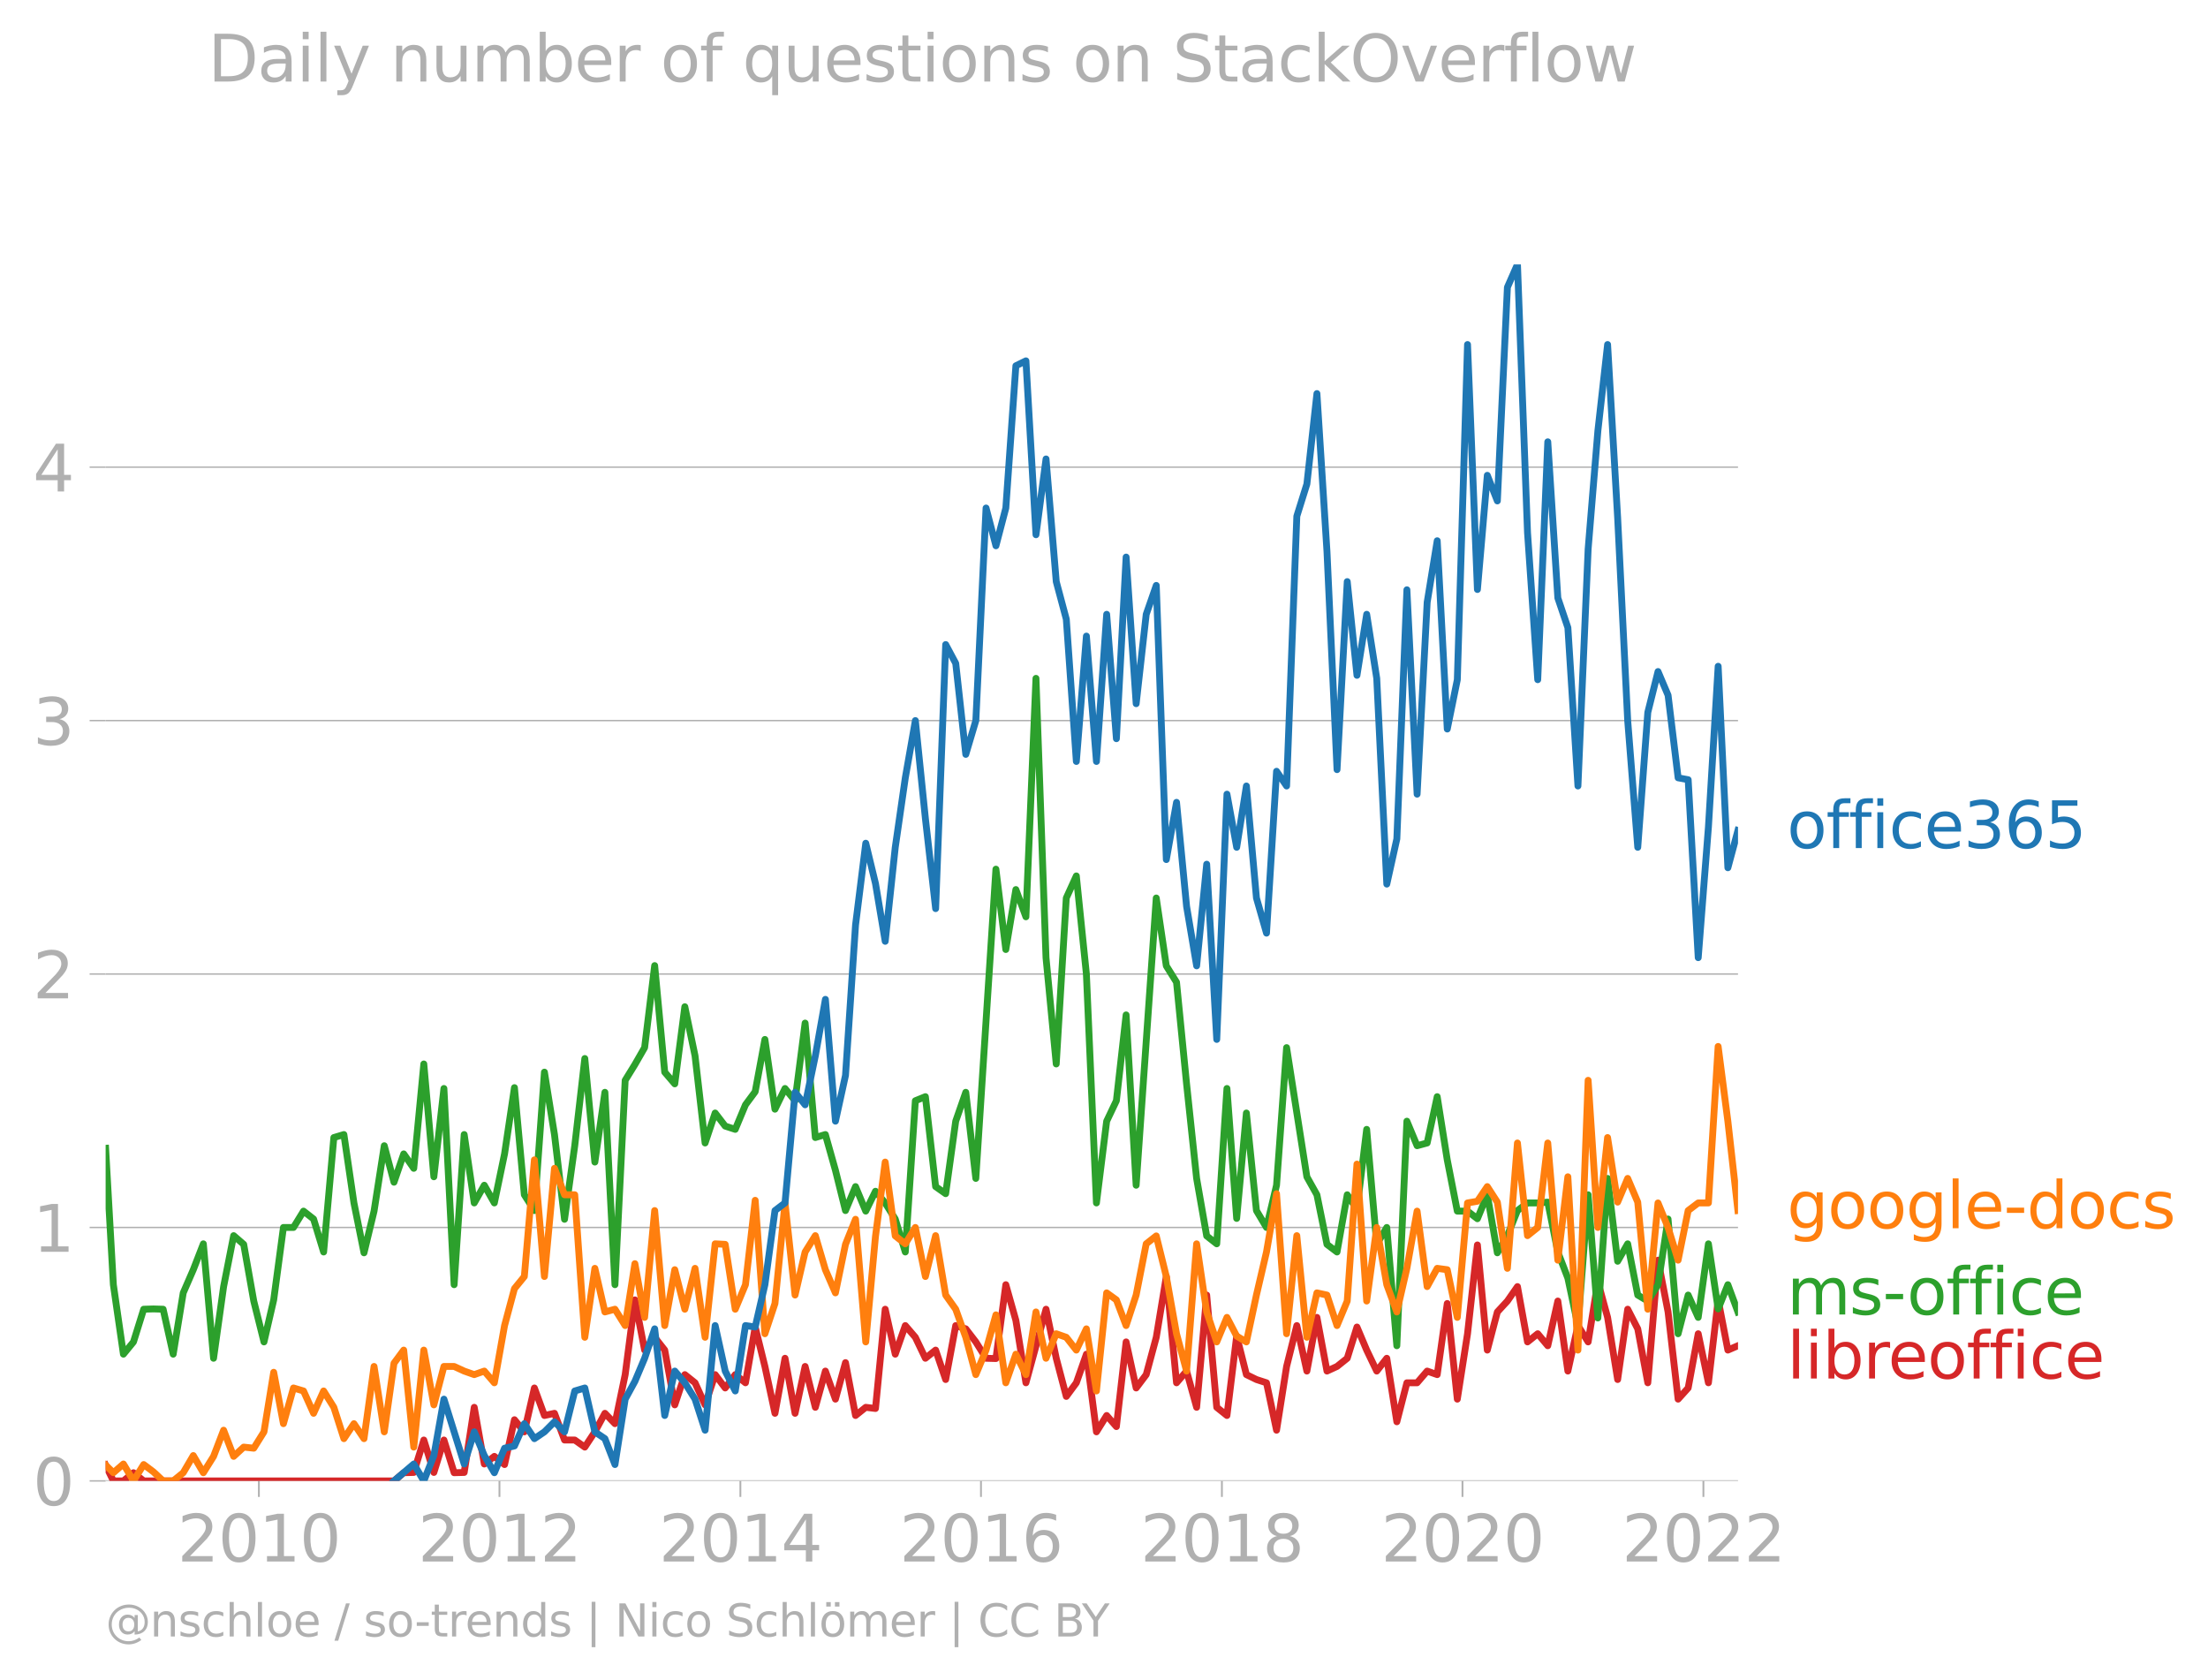 <svg xmlns:xlink="http://www.w3.org/1999/xlink" width="644.065" height="489.969" viewBox="0 0 483.049 367.477" xmlns="http://www.w3.org/2000/svg"><defs><style>*{stroke-linejoin:round;stroke-linecap:butt}</style></defs><g id="figure_1"><path d="M0 367.477h483.049V0H0v367.477z" style="fill:none" id="patch_1"/><g id="axes_1"><path d="M23.108 323.95h357.12V57.838H23.108V323.95z" style="fill:none" id="patch_2"/><g id="matplotlib.axis_1"><g id="xtick_1"><g id="line2d_1"><defs><path id="m2713bdd86a" d="M0 0v3.5" style="stroke:#b0b0b0;stroke-width:.4"/></defs><use xlink:href="#m2713bdd86a" x="56.635" y="323.95" style="fill:#b0b0b0;stroke:#b0b0b0;stroke-width:.4"/></g><g style="fill:#b0b0b0" transform="matrix(.14 0 0 -.14 38.82 341.588)" id="text_1"><defs><path id="DejaVuSans-32" d="M1228 531h2203V0H469v531q359 372 979 998 621 627 780 809 303 340 423 576 121 236 121 464 0 372-261 606-261 235-680 235-297 0-627-103-329-103-704-313v638q381 153 712 231 332 78 607 78 725 0 1156-363 431-362 431-968 0-288-108-546-107-257-392-607-78-91-497-524-418-433-1181-1211z" transform="scale(.016)"/><path id="DejaVuSans-30" d="M2034 4250q-487 0-733-480-245-479-245-1442 0-959 245-1439 246-480 733-480 491 0 736 480 246 480 246 1439 0 963-246 1442-245 480-736 480zm0 500q785 0 1199-621 414-620 414-1801 0-1178-414-1799Q2819-91 2034-91q-784 0-1198 620-414 621-414 1799 0 1181 414 1801 414 621 1198 621z" transform="scale(.016)"/><path id="DejaVuSans-31" d="M794 531h1031v3560L703 3866v575l1116 225h631V531h1031V0H794v531z" transform="scale(.016)"/></defs><use xlink:href="#DejaVuSans-32"/><use xlink:href="#DejaVuSans-30" x="63.623"/><use xlink:href="#DejaVuSans-31" x="127.246"/><use xlink:href="#DejaVuSans-30" x="190.869"/></g></g><g id="xtick_2"><use xlink:href="#m2713bdd86a" x="109.269" y="323.95" style="fill:#b0b0b0;stroke:#b0b0b0;stroke-width:.4" id="line2d_2"/><g style="fill:#b0b0b0" transform="matrix(.14 0 0 -.14 91.454 341.588)" id="text_2"><use xlink:href="#DejaVuSans-32"/><use xlink:href="#DejaVuSans-30" x="63.623"/><use xlink:href="#DejaVuSans-31" x="127.246"/><use xlink:href="#DejaVuSans-32" x="190.869"/></g></g><g id="xtick_3"><use xlink:href="#m2713bdd86a" x="161.975" y="323.95" style="fill:#b0b0b0;stroke:#b0b0b0;stroke-width:.4" id="line2d_3"/><g style="fill:#b0b0b0" transform="matrix(.14 0 0 -.14 144.16 341.588)" id="text_3"><defs><path id="DejaVuSans-34" d="M2419 4116 825 1625h1594v2491zm-166 550h794V1625h666v-525h-666V0h-628v1100H313v609l1940 2957z" transform="scale(.016)"/></defs><use xlink:href="#DejaVuSans-32"/><use xlink:href="#DejaVuSans-30" x="63.623"/><use xlink:href="#DejaVuSans-31" x="127.246"/><use xlink:href="#DejaVuSans-34" x="190.869"/></g></g><g id="xtick_4"><use xlink:href="#m2713bdd86a" x="214.61" y="323.95" style="fill:#b0b0b0;stroke:#b0b0b0;stroke-width:.4" id="line2d_4"/><g style="fill:#b0b0b0" transform="matrix(.14 0 0 -.14 196.795 341.588)" id="text_4"><defs><path id="DejaVuSans-36" d="M2113 2584q-425 0-674-291-248-290-248-796 0-503 248-796 249-292 674-292t673 292q248 293 248 796 0 506-248 796-248 291-673 291zm1253 1979v-575q-238 112-480 171-242 60-480 60-625 0-955-422-329-422-376-1275 184 272 462 417 279 145 613 145 703 0 1111-427 408-426 408-1160 0-719-425-1154Q2819-91 2113-91q-810 0-1238 620-428 621-428 1799 0 1106 525 1764t1409 658q238 0 480-47t505-140z" transform="scale(.016)"/></defs><use xlink:href="#DejaVuSans-32"/><use xlink:href="#DejaVuSans-30" x="63.623"/><use xlink:href="#DejaVuSans-31" x="127.246"/><use xlink:href="#DejaVuSans-36" x="190.869"/></g></g><g id="xtick_5"><use xlink:href="#m2713bdd86a" x="267.316" y="323.95" style="fill:#b0b0b0;stroke:#b0b0b0;stroke-width:.4" id="line2d_5"/><g style="fill:#b0b0b0" transform="matrix(.14 0 0 -.14 249.501 341.588)" id="text_5"><defs><path id="DejaVuSans-38" d="M2034 2216q-450 0-708-241-257-241-257-662 0-422 257-663 258-241 708-241t709 242q260 243 260 662 0 421-258 662-257 241-711 241zm-631 268q-406 100-633 378-226 279-226 679 0 559 398 884 399 325 1092 325 697 0 1094-325t397-884q0-400-227-679-226-278-629-378 456-106 710-416 255-309 255-755 0-679-414-1042Q2806-91 2034-91q-771 0-1186 362-414 363-414 1042 0 446 256 755 257 310 713 416zm-231 997q0-362 226-565 227-203 636-203 407 0 636 203 230 203 230 565 0 363-230 566-229 203-636 203-409 0-636-203-226-203-226-566z" transform="scale(.016)"/></defs><use xlink:href="#DejaVuSans-32"/><use xlink:href="#DejaVuSans-30" x="63.623"/><use xlink:href="#DejaVuSans-31" x="127.246"/><use xlink:href="#DejaVuSans-38" x="190.869"/></g></g><g id="xtick_6"><use xlink:href="#m2713bdd86a" x="319.95" y="323.95" style="fill:#b0b0b0;stroke:#b0b0b0;stroke-width:.4" id="line2d_6"/><g style="fill:#b0b0b0" transform="matrix(.14 0 0 -.14 302.135 341.588)" id="text_6"><use xlink:href="#DejaVuSans-32"/><use xlink:href="#DejaVuSans-30" x="63.623"/><use xlink:href="#DejaVuSans-32" x="127.246"/><use xlink:href="#DejaVuSans-30" x="190.869"/></g></g><g id="xtick_7"><use xlink:href="#m2713bdd86a" x="372.657" y="323.95" style="fill:#b0b0b0;stroke:#b0b0b0;stroke-width:.4" id="line2d_7"/><g style="fill:#b0b0b0" transform="matrix(.14 0 0 -.14 354.842 341.588)" id="text_7"><use xlink:href="#DejaVuSans-32"/><use xlink:href="#DejaVuSans-30" x="63.623"/><use xlink:href="#DejaVuSans-32" x="127.246"/><use xlink:href="#DejaVuSans-32" x="190.869"/></g></g></g><g id="matplotlib.axis_2"><g id="ytick_1"><path d="M23.108 323.95h357.12" clip-path="url(#p7f2374e74c)" style="fill:none;stroke:#b0b0b0;stroke-width:.3;stroke-linecap:square" id="line2d_8"/><g id="line2d_9"><defs><path id="m1fadbf080c" d="M0 0h-3.5" style="stroke:#b0b0b0;stroke-width:.3"/></defs><use xlink:href="#m1fadbf080c" x="23.108" y="323.95" style="fill:#b0b0b0;stroke:#b0b0b0;stroke-width:.3"/></g><use xlink:href="#DejaVuSans-30" style="fill:#b0b0b0" transform="matrix(.14 0 0 -.14 7.2 329.269)" id="text_8"/></g><g id="ytick_2"><path d="M23.108 268.51h357.12" clip-path="url(#p7f2374e74c)" style="fill:none;stroke:#b0b0b0;stroke-width:.3;stroke-linecap:square" id="line2d_10"/><use xlink:href="#m1fadbf080c" x="23.108" y="268.51" style="fill:#b0b0b0;stroke:#b0b0b0;stroke-width:.3" id="line2d_11"/><use xlink:href="#DejaVuSans-31" style="fill:#b0b0b0" transform="matrix(.14 0 0 -.14 7.2 273.829)" id="text_9"/></g><g id="ytick_3"><path d="M23.108 213.07h357.12" clip-path="url(#p7f2374e74c)" style="fill:none;stroke:#b0b0b0;stroke-width:.3;stroke-linecap:square" id="line2d_12"/><use xlink:href="#m1fadbf080c" x="23.108" y="213.07" style="fill:#b0b0b0;stroke:#b0b0b0;stroke-width:.3" id="line2d_13"/><use xlink:href="#DejaVuSans-32" style="fill:#b0b0b0" transform="matrix(.14 0 0 -.14 7.2 218.389)" id="text_10"/></g><g id="ytick_4"><path d="M23.108 157.63h357.12" clip-path="url(#p7f2374e74c)" style="fill:none;stroke:#b0b0b0;stroke-width:.3;stroke-linecap:square" id="line2d_14"/><use xlink:href="#m1fadbf080c" x="23.108" y="157.63" style="fill:#b0b0b0;stroke:#b0b0b0;stroke-width:.3" id="line2d_15"/><g style="fill:#b0b0b0" transform="matrix(.14 0 0 -.14 7.2 162.949)" id="text_11"><defs><path id="DejaVuSans-33" d="M2597 2516q453-97 707-404 255-306 255-756 0-690-475-1069Q2609-91 1734-91q-293 0-604 58T488 141v609q262-153 574-231 313-78 654-78 593 0 904 234t311 681q0 413-289 645-289 233-804 233h-544v519h569q465 0 712 186t247 536q0 359-255 551-254 193-729 193-260 0-557-57-297-56-653-174v562q360 100 674 150t592 50q719 0 1137-327 419-326 419-882 0-388-222-655t-631-370z" transform="scale(.016)"/></defs><use xlink:href="#DejaVuSans-33"/></g></g><g id="ytick_5"><path d="M23.108 102.19h357.12" clip-path="url(#p7f2374e74c)" style="fill:none;stroke:#b0b0b0;stroke-width:.3;stroke-linecap:square" id="line2d_16"/><use xlink:href="#m1fadbf080c" x="23.108" y="102.19" style="fill:#b0b0b0;stroke:#b0b0b0;stroke-width:.3" id="line2d_17"/><use xlink:href="#DejaVuSans-34" style="fill:#b0b0b0" transform="matrix(.14 0 0 -.14 7.2 107.509)" id="text_12"/></g></g><path d="m23.108 320.485 1.694 3.465H27l2.2-1.789 2.234 1.789h54.762l2.127-1.789 2.199-.06 2.199-7.093 2.199 7.094 2.199-7.094 2.235 7.153 2.2-.06 2.198-14.247 2.2 12.4 2.199-1.67 2.235 1.789 2.163-9.805 2.163 2.651 2.199-9.597 2.199 6.02 2.2-.476 2.198 5.842h2.235l2.2 1.55 2.199-3.339 2.199-4.053 2.199 2.265 2.235-10.73 2.127-16.351 2.127 10.986 2.199-2.802 2.2 2.802 2.198 11.982 2.2-6.617 2.234 1.788 2.2 4.829 2.199-6.617 2.199 2.92 2.199-2.92 2.235 1.788 2.127-12.2 2.127 8.623 2.2 10.254 2.198-12.042 2.2 12.042 2.198-10.254 2.236 8.942 2.199-7.928 2.199 6.14 2.199-7.988 2.199 11.565 2.235-1.789 2.127.256 2.127-21.716 2.2 9.836 2.198-6.26 2.2 2.564 2.199 4.59 2.235-1.788 2.199 6.438 2.199-11.804 2.2.716 2.198 2.861 2.235 3.577 2.163.062 2.163-16.157 2.2 7.809 2.199 13.651 4.398-16.095 2.235 10.73 2.2 8.346 2.198-2.98 2.2-6.26 2.198 16.99 2.236-3.577 2.127 2.427 2.127-18.523 2.199 10.075 2.199-2.921 2.199-8.167 2.199-13.294 2.235 23.25 2.2-2.564 2.198 7.928 2.2-24.56 2.199 24.56 2.235 1.789 2.127-17.373 2.127 8.43 2.199 1.074 2.199.715 2.199 10.373 2.2-13.95 2.234-8.942 2.2 9.956 2.199-11.744 2.199 11.744 2.199-1.014 2.235-1.788 2.127-6.834 2.127 5.046 2.199 4.59 2.2-2.802 2.198 13.89 2.2-8.525h2.234l2.2-2.563 2.199.775 2.199-15.56 2.199 20.925 2.235-14.307 2.163-19.426 2.163 23.003 2.2-8.346 2.198-2.385 2.2-3.16 2.199 12.102 2.235-1.788 2.199 2.623 2.199-9.777 2.199 15.32 2.2-9.955 2.234 3.577 2.127-13.157 2.127 7.792 2.2 13.592 2.198-15.38 2.2 4.292 2.199 11.803 2.235-26.826 2.199 11.327 2.199 19.076 2.2-2.444 2.198-11.863 2.235 10.73 2.127-18.14 2.127 10.987 2.2-.954h0" clip-path="url(#p7f2374e74c)" style="fill:none;stroke:#d62728;stroke-width:1.5;stroke-linecap:square" id="line2d_18"/><path d="m23.108 251.185 1.694 29.844 2.199 15.2 2.2-2.682 2.234-7.153 2.127-.064 2.127.064 2.2 9.836 2.198-13.413 2.2-5.067 2.199-5.663 2.235 25.037 2.199-15.678 2.199-11.148 2.2 1.908 2.198 12.4 2.235 8.941 2.127-9.197 2.127-15.84h2.2l2.199-3.577 2.199 1.729 2.199 7.213 2.235-25.037 2.2-.656 2.198 14.963 2.2 10.909 2.198-9.121 2.236-14.307 2.127 7.984 2.127-6.196 2.199 3.16 2.199-22.832 2.199 24.68 2.199-19.315 2.235 42.922 2.2-32.847 2.198 14.963 2.2-3.875 2.199 3.875 2.235-10.73 2.163-14.493 2.163 23.434 2.199 3.458 2.199-30.284 2.2 13.652 2.198 18.54 2.235-16.096 2.2-19.076 2.199 22.653 2.199-15.261 2.199 42.087 2.235-44.71 2.127-3.45 2.127-3.704 2.199-17.943 2.2 23.308 2.198 2.564 2.2-16.87 2.234 10.73 2.2 19.076 2.199-6.558 2.199 2.862 2.199.715 2.235-5.365 2.127-2.874 2.127-11.433 2.2 15.26 2.198-4.53 2.2 2.683 2.198-16.99 2.236 25.038 2.199-.656 2.199 7.81 2.199 8.822 2.199-5.246 2.235 5.365 2.127-4.343 2.127 2.555 2.2 3.517 2.198 7.213 2.2-33.085 2.199-.894 2.235 19.672 2.199 1.55 2.199-15.857 2.2-6.32 2.198 18.838 4.398-67.65 2.163 17.576 2.2-13.115 2.199 5.961 2.199-52.161 2.199 61.103 2.235 23.25 2.2-36.305 2.198-4.829 2.2 21.46 2.198 50.076 2.236-17.884 2.127-4.471 2.127-18.778 2.199 37.258 4.398-62.832 2.199 14.843 2.235 3.577 2.2 22.236 2.198 20.685 2.2 12.579 2.199 1.729 2.235-33.98 2.127 28.423 2.127-23.058 2.199 21.342 2.199 3.696 2.199-9.24 2.2-30.105 4.433 28.257 2.2 3.934 2.199 10.85 2.199 1.669 2.235-12.519 2.127 3.194 2.127-17.5 2.199 25.156 2.2-3.696 2.198 25.872 2.2-49.121 2.234 5.365 2.2-.596 2.199-10.134 2.199 13.83 2.199 11.207h2.235l2.163 1.665 2.163-5.242 2.2 12.698 2.198-3.756 2.2-5.484 2.199-1.67h2.235l2.199-.178 2.199 10.909 2.199 5.723 2.2 10.372 2.234-28.614 2.127 26.954 2.127-30.53 2.2 18.122 2.198-3.815 2.2 11.207 2.199 1.311 2.235-3.576 2.199-14.367 2.199 25.097 2.2-8.465 2.198 4.888 2.235-16.095 2.127 14.243 2.127-5.301 2.2 5.96h0" clip-path="url(#p7f2374e74c)" style="fill:none;stroke:#2ca02c;stroke-width:1.5;stroke-linecap:square" id="line2d_19"/><path d="m23.108 320.485 1.694 1.676L27 320.254l2.2 3.696 2.234-3.577 2.127 1.597 2.127 1.98h2.2l2.198-1.789 2.2-3.755 2.199 3.755 2.235-3.576 2.199-5.723 2.199 5.723 2.2-2.027 2.198.238 2.235-3.577 2.127-13.03 2.127 11.242 2.2-7.81 2.199.657 2.199 4.888 2.199-4.888 2.235 3.576 2.2 6.856 2.198-3.279 2.2 3.279 2.198-15.798 2.236 14.307 2.127-15.01 2.127-2.873 2.199 21.222 2.199-21.222 2.199 11.982 2.199-8.406h2.235l2.2 1.014 2.198.775 2.2-.775 2.199 2.563 2.235-12.519 2.163-8.078 2.163-2.652 2.199-25.514 2.199 25.514 2.2-23.666 2.198 5.782h2.235l2.2 31.178 2.199-15.082 2.199 9.538 2.199-.596 2.235 3.576 2.127-13.54 2.127 11.752 2.199-23.368 2.2 25.156 2.198-12.22 2.2 8.644 2.234-8.942 2.2 15.082 2.199-20.447 2.199.119 2.199 14.188 2.235-5.365 2.127-18.46 2.127 29.19 2.2-6.617 2.198-21.997 2.2 20.149 2.198-9.419 2.236-3.577 2.199 7.452 2.199 5.067 2.199-10.611 2.199-5.485 2.235 26.826 2.127-23.057 2.127-16.287 2.2 16.155 2.198 1.729 2.2-3.577 2.199 10.73 2.235-8.942 2.199 12.996 2.199 3.1 2.2 6.14 2.198 8.167 2.235-5.365 2.163-7.709 2.163 14.862 2.2-6.26 2.199 4.472 2.199-13.711 2.199 10.134 2.235-5.365 2.2.775 2.198 2.802 2.2-4.65 2.198 13.592 2.236-21.461 2.127 1.533 2.127 5.62 2.199-6.676 2.199-11.207 2.199-1.73 2.199 8.883 2.235 12.519 2.2 8.167 2.198-27.84 2.2 14.904 2.199 6.557 2.235-5.365 2.127 4.088 2.127 1.277 2.199-10.253 2.199-9.419 2.199-12.757 2.2 30.64 2.234-21.46 2.2 22.236 2.199-9.717 2.199.477 2.199 6.676 2.235-5.365 2.127-29.955 2.127 29.955 2.199-16.095 2.2 12.519 2.198 5.96 2.2-9.537 2.234-12.519 2.2 16.513 2.199-3.994 2.199.298 2.199 10.432 2.235-25.037 2.163-.37 2.163-3.207 2.2 3.398 2.198 14.486 2.2-27.422 2.199 20.268 2.235-1.788 2.199-18.48 2.199 25.633 2.199-18.241 2.2 37.914 2.234-59.017 2.127 32.19 2.127-19.671 2.2 14.128 2.198-5.187 2.2 5.187 2.199 23.428 2.235-23.25 2.199 5.366 2.199 7.153 2.2-10.85 2.198-1.668h2.235l2.127-34.235 2.127 16.35 2.2 19.554h0" clip-path="url(#p7f2374e74c)" style="fill:none;stroke:#ff7f0e;stroke-width:1.5;stroke-linecap:square" id="line2d_20"/><g style="fill:#1f77b4" transform="matrix(.14 0 0 -.14 390.941 185.517)" id="text_13"><defs><path id="DejaVuSans-6f" d="M1959 3097q-462 0-731-361t-269-989q0-628 267-989 268-361 733-361 460 0 728 362 269 363 269 988 0 622-269 986-268 364-728 364zm0 487q750 0 1178-488 429-487 429-1349 0-859-429-1349Q2709-91 1959-91q-753 0-1180 489-426 490-426 1349 0 862 426 1349 427 488 1180 488z" transform="scale(.016)"/><path id="DejaVuSans-66" d="M2375 4863v-479h-550q-309 0-430-125-120-125-120-450v-309h947v-447h-947V0H697v3053H147v447h550v244q0 584 272 851 272 268 862 268h544z" transform="scale(.016)"/><path id="DejaVuSans-69" d="M603 3500h575V0H603v3500zm0 1363h575v-729H603v729z" transform="scale(.016)"/><path id="DejaVuSans-63" d="M3122 3366v-538q-244 135-489 202t-495 67q-560 0-870-355-309-354-309-995t309-996q310-354 870-354 250 0 495 67t489 202V134Q2881 22 2623-34q-257-57-548-57-791 0-1257 497-465 497-465 1341 0 856 470 1346 471 491 1290 491 265 0 518-55 253-54 491-163z" transform="scale(.016)"/><path id="DejaVuSans-65" d="M3597 1894v-281H953q38-594 358-905t892-311q331 0 642 81t618 244V178Q3153 47 2828-22t-659-69q-838 0-1327 487-489 488-489 1320 0 859 464 1363 464 505 1252 505 706 0 1117-455 411-454 411-1235zm-575 169q-6 471-264 752-258 282-683 282-481 0-770-272t-333-766l2050 4z" transform="scale(.016)"/><path id="DejaVuSans-35" d="M691 4666h2478v-532H1269V2991q137 47 274 70 138 23 276 23 781 0 1237-428 457-428 457-1159 0-753-469-1171Q2575-91 1722-91q-294 0-599 50Q819 9 494 109v635q281-153 581-228t634-75q541 0 856 284 316 284 316 772 0 487-316 771-315 285-856 285-253 0-505-56-251-56-513-175v2344z" transform="scale(.016)"/></defs><use xlink:href="#DejaVuSans-6f"/><use xlink:href="#DejaVuSans-66" x="61.182"/><use xlink:href="#DejaVuSans-66" x="96.387"/><use xlink:href="#DejaVuSans-69" x="131.592"/><use xlink:href="#DejaVuSans-63" x="159.375"/><use xlink:href="#DejaVuSans-65" x="214.355"/><use xlink:href="#DejaVuSans-33" x="275.879"/><use xlink:href="#DejaVuSans-36" x="339.502"/><use xlink:href="#DejaVuSans-35" x="403.125"/></g><g style="fill:#ff7f0e" transform="matrix(.14 0 0 -.14 390.941 268.677)" id="text_14"><defs><path id="DejaVuSans-67" d="M2906 1791q0 625-258 968-257 344-723 344-462 0-720-344-258-343-258-968 0-622 258-966t720-344q466 0 723 344 258 344 258 966zm575-1357q0-893-397-1329-396-436-1215-436-303 0-572 45t-522 139v559q253-137 500-202 247-66 503-66 566 0 847 295t281 892v285q-178-310-456-463T1784 0Q1141 0 747 490 353 981 353 1791q0 812 394 1302 394 491 1037 491 388 0 666-153t456-462v531h575V434z" transform="scale(.016)"/><path id="DejaVuSans-6c" d="M603 4863h575V0H603v4863z" transform="scale(.016)"/><path id="DejaVuSans-2d" d="M313 2009h1684v-512H313v512z" transform="scale(.016)"/><path id="DejaVuSans-64" d="M2906 2969v1894h575V0h-575v525q-181-312-458-464-276-152-664-152-634 0-1033 506-398 507-398 1332t398 1331q399 506 1033 506 388 0 664-152 277-151 458-463zM947 1747q0-634 261-995t717-361q456 0 718 361 263 361 263 995t-263 995q-262 361-718 361t-717-361q-261-361-261-995z" transform="scale(.016)"/><path id="DejaVuSans-73" d="M2834 3397v-544q-243 125-506 187-262 63-544 63-428 0-642-131t-214-394q0-200 153-314t616-217l197-44q612-131 870-370t258-667q0-488-386-773Q2250-91 1575-91q-281 0-586 55T347 128v594q319-166 628-249 309-82 613-82 406 0 624 139 219 139 219 392 0 234-158 359-157 125-692 241l-200 47q-534 112-772 345-237 233-237 639 0 494 350 762 350 269 994 269 318 0 599-47 282-46 519-140z" transform="scale(.016)"/></defs><use xlink:href="#DejaVuSans-67"/><use xlink:href="#DejaVuSans-6f" x="63.477"/><use xlink:href="#DejaVuSans-6f" x="124.658"/><use xlink:href="#DejaVuSans-67" x="185.84"/><use xlink:href="#DejaVuSans-6c" x="249.316"/><use xlink:href="#DejaVuSans-65" x="277.1"/><use xlink:href="#DejaVuSans-2d" x="338.623"/><use xlink:href="#DejaVuSans-64" x="374.707"/><use xlink:href="#DejaVuSans-6f" x="438.184"/><use xlink:href="#DejaVuSans-63" x="499.365"/><use xlink:href="#DejaVuSans-73" x="554.346"/></g><g style="fill:#2ca02c" transform="matrix(.14 0 0 -.14 390.941 287.549)" id="text_15"><defs><path id="DejaVuSans-6d" d="M3328 2828q216 388 516 572t706 184q547 0 844-383 297-382 297-1088V0h-578v2094q0 503-179 746-178 244-543 244-447 0-707-297-259-296-259-809V0h-578v2094q0 506-178 748t-550 242q-441 0-701-298-259-298-259-808V0H581v3500h578v-544q197 322 472 475t653 153q382 0 649-194 267-193 395-562z" transform="scale(.016)"/></defs><use xlink:href="#DejaVuSans-6d"/><use xlink:href="#DejaVuSans-73" x="97.412"/><use xlink:href="#DejaVuSans-2d" x="149.512"/><use xlink:href="#DejaVuSans-6f" x="187.471"/><use xlink:href="#DejaVuSans-66" x="248.652"/><use xlink:href="#DejaVuSans-66" x="283.857"/><use xlink:href="#DejaVuSans-69" x="319.063"/><use xlink:href="#DejaVuSans-63" x="346.846"/><use xlink:href="#DejaVuSans-65" x="401.826"/></g><g style="fill:#d62728" transform="matrix(.14 0 0 -.14 390.941 301.549)" id="text_16"><defs><path id="DejaVuSans-62" d="M3116 1747q0 634-261 995t-717 361q-457 0-718-361t-261-995q0-634 261-995t718-361q456 0 717 361t261 995zM1159 2969q182 312 458 463 277 152 661 152 638 0 1036-506 399-506 399-1331T3314 415Q2916-91 2278-91q-384 0-661 152-276 152-458 464V0H581v4863h578V2969z" transform="scale(.016)"/><path id="DejaVuSans-72" d="M2631 2963q-97 56-211 82-114 27-251 27-488 0-749-317t-261-911V0H581v3500h578v-544q182 319 472 473 291 155 707 155 59 0 131-8 72-7 159-23l3-590z" transform="scale(.016)"/></defs><use xlink:href="#DejaVuSans-6c"/><use xlink:href="#DejaVuSans-69" x="27.783"/><use xlink:href="#DejaVuSans-62" x="55.566"/><use xlink:href="#DejaVuSans-72" x="119.043"/><use xlink:href="#DejaVuSans-65" x="157.906"/><use xlink:href="#DejaVuSans-6f" x="219.43"/><use xlink:href="#DejaVuSans-66" x="280.611"/><use xlink:href="#DejaVuSans-66" x="315.816"/><use xlink:href="#DejaVuSans-69" x="351.021"/><use xlink:href="#DejaVuSans-63" x="378.805"/><use xlink:href="#DejaVuSans-65" x="433.785"/></g><g style="fill:#b0b0b0" transform="matrix(.097 0 0 -.097 23.108 357.986)" id="text_17"><defs><path id="DejaVuSans-40" d="M2381 1678q0-447 222-702 222-254 610-254 384 0 604 256 221 256 221 700 0 438-225 695-225 258-607 258-378 0-602-256-223-256-223-697zm1703-934q-187-241-429-355t-564-114q-538 0-874 389t-336 1014q0 625 337 1015 338 391 873 391 322 0 565-117 244-117 428-354v409h447V722q457 69 714 417 258 349 258 902 0 334-99 628-98 294-298 544-325 409-792 626t-1017 217q-384 0-738-102-353-101-653-301-490-319-767-836-276-517-276-1120 0-497 179-932 180-434 521-765 328-325 759-495 431-171 922-171 403 0 792 136t714 389l281-347q-390-303-851-464t-936-161q-578 0-1091 205-512 205-912 595Q841 78 631 592q-209 514-209 1105 0 569 212 1084 213 516 607 907 403 396 931 607t1119 211q662 0 1229-272 568-271 952-771 234-307 357-666 124-359 124-744 0-822-497-1297T4084 263v481z" transform="scale(.016)"/><path id="DejaVuSans-6e" d="M3513 2113V0h-575v2094q0 497-194 743-194 247-581 247-466 0-735-297-269-296-269-809V0H581v3500h578v-544q207 316 486 472 280 156 646 156 603 0 912-373 310-373 310-1098z" transform="scale(.016)"/><path id="DejaVuSans-68" d="M3513 2113V0h-575v2094q0 497-194 743-194 247-581 247-466 0-735-297-269-296-269-809V0H581v4863h578V2956q207 316 486 472 280 156 646 156 603 0 912-373 310-373 310-1098z" transform="scale(.016)"/><path id="DejaVuSans-2f" d="M1625 4666h531L531-594H0l1625 5260z" transform="scale(.016)"/><path id="DejaVuSans-74" d="M1172 4494v-994h1184v-447H1172V1153q0-428 117-550t477-122h590V0h-590q-666 0-919 248-253 249-253 905v1900H172v447h422v994h578z" transform="scale(.016)"/><path id="DejaVuSans-7c" d="M1344 4891v-6400H813v6400h531z" transform="scale(.016)"/><path id="DejaVuSans-4e" d="M628 4666h850L3547 763v3903h612V0h-850L1241 3903V0H628v4666z" transform="scale(.016)"/><path id="DejaVuSans-53" d="M3425 4513v-616q-359 172-678 256-319 85-616 85-515 0-795-200t-280-569q0-310 186-468 186-157 705-254l381-78q706-135 1042-474t336-907q0-679-455-1029Q2797-91 1919-91q-331 0-705 75-373 75-773 222v650q384-215 753-325 369-109 725-109 540 0 834 212 294 213 294 607 0 343-211 537t-692 291l-385 75q-706 140-1022 440-315 300-315 835 0 619 436 975t1201 356q329 0 669-60 341-59 697-177z" transform="scale(.016)"/><path id="DejaVuSans-f6" d="M1959 3097q-462 0-731-361t-269-989q0-628 267-989 268-361 733-361 460 0 728 362 269 363 269 988 0 622-269 986-268 364-728 364zm0 487q750 0 1178-488 429-487 429-1349 0-859-429-1349Q2709-91 1959-91q-753 0-1180 489-426 490-426 1349 0 862 426 1349 427 488 1180 488zm295 1266h634v-631h-634v631zm-1222 0h634v-631h-634v631z" transform="scale(.016)"/><path id="DejaVuSans-43" d="M4122 4306v-665q-319 297-680 443-361 147-767 147-800 0-1225-489t-425-1414q0-922 425-1411t1225-489q406 0 767 147t680 444V359q-331-225-702-338-370-112-782-112-1060 0-1670 648-609 649-609 1771 0 1125 609 1773 610 649 1670 649 418 0 788-111 371-111 696-333z" transform="scale(.016)"/><path id="DejaVuSans-42" d="M1259 2228V519h1013q509 0 754 211 246 211 246 645 0 438-246 645-245 208-754 208H1259zm0 1919V2741h935q462 0 688 173 227 174 227 530 0 353-227 528-226 175-688 175h-935zm-631 519h1613q722 0 1112-300 391-300 391-853 0-429-200-682t-588-315q466-100 724-418 258-317 258-792 0-625-425-966Q3088 0 2303 0H628v4666z" transform="scale(.016)"/><path id="DejaVuSans-59" d="M-13 4666h679l1293-1919 1285 1919h678L2272 2222V0h-634v2222L-13 4666z" transform="scale(.016)"/></defs><use xlink:href="#DejaVuSans-40"/><use xlink:href="#DejaVuSans-6e" x="100"/><use xlink:href="#DejaVuSans-73" x="163.379"/><use xlink:href="#DejaVuSans-63" x="215.479"/><use xlink:href="#DejaVuSans-68" x="270.459"/><use xlink:href="#DejaVuSans-6c" x="333.838"/><use xlink:href="#DejaVuSans-6f" x="361.621"/><use xlink:href="#DejaVuSans-65" x="422.803"/><use xlink:href="#DejaVuSans-20" x="484.326"/><use xlink:href="#DejaVuSans-2f" x="516.113"/><use xlink:href="#DejaVuSans-20" x="549.805"/><use xlink:href="#DejaVuSans-73" x="581.592"/><use xlink:href="#DejaVuSans-6f" x="633.691"/><use xlink:href="#DejaVuSans-2d" x="696.748"/><use xlink:href="#DejaVuSans-74" x="732.832"/><use xlink:href="#DejaVuSans-72" x="772.041"/><use xlink:href="#DejaVuSans-65" x="810.904"/><use xlink:href="#DejaVuSans-6e" x="872.428"/><use xlink:href="#DejaVuSans-64" x="935.807"/><use xlink:href="#DejaVuSans-73" x="999.283"/><use xlink:href="#DejaVuSans-20" x="1051.383"/><use xlink:href="#DejaVuSans-7c" x="1083.17"/><use xlink:href="#DejaVuSans-20" x="1116.861"/><use xlink:href="#DejaVuSans-4e" x="1148.648"/><use xlink:href="#DejaVuSans-69" x="1223.453"/><use xlink:href="#DejaVuSans-63" x="1251.236"/><use xlink:href="#DejaVuSans-6f" x="1306.217"/><use xlink:href="#DejaVuSans-20" x="1367.398"/><use xlink:href="#DejaVuSans-53" x="1399.186"/><use xlink:href="#DejaVuSans-63" x="1462.662"/><use xlink:href="#DejaVuSans-68" x="1517.643"/><use xlink:href="#DejaVuSans-6c" x="1581.021"/><use xlink:href="#DejaVuSans-f6" x="1608.805"/><use xlink:href="#DejaVuSans-6d" x="1669.986"/><use xlink:href="#DejaVuSans-65" x="1767.398"/><use xlink:href="#DejaVuSans-72" x="1828.922"/><use xlink:href="#DejaVuSans-20" x="1870.035"/><use xlink:href="#DejaVuSans-7c" x="1901.822"/><use xlink:href="#DejaVuSans-20" x="1935.514"/><use xlink:href="#DejaVuSans-43" x="1967.301"/><use xlink:href="#DejaVuSans-43" x="2037.125"/><use xlink:href="#DejaVuSans-20" x="2106.949"/><use xlink:href="#DejaVuSans-42" x="2138.736"/><use xlink:href="#DejaVuSans-59" x="2201.84"/></g><g style="fill:#b0b0b0" transform="matrix(.14 0 0 -.14 45.522 17.838)" id="text_18"><defs><path id="DejaVuSans-44" d="M1259 4147V519h763q966 0 1414 437 448 438 448 1382 0 937-448 1373t-1414 436h-763zm-631 519h1297q1356 0 1990-564 635-564 635-1764 0-1207-638-1773Q3275 0 1925 0H628v4666z" transform="scale(.016)"/><path id="DejaVuSans-61" d="M2194 1759q-697 0-966-159t-269-544q0-306 202-486 202-179 548-179 479 0 768 339t289 901v128h-572zm1147 238V0h-575v531q-197-318-491-470T1556-91q-537 0-855 302-317 302-317 808 0 590 395 890 396 300 1180 300h807v57q0 397-261 614t-733 217q-300 0-585-72-284-72-546-216v532q315 122 612 182 297 61 578 61 760 0 1135-394 375-393 375-1193z" transform="scale(.016)"/><path id="DejaVuSans-79" d="M2059-325q-243-625-475-815-231-191-618-191H506v481h338q237 0 368 113 132 112 291 531l103 262L191 3500h609L1894 763l1094 2737h609L2059-325z" transform="scale(.016)"/><path id="DejaVuSans-75" d="M544 1381v2119h575V1403q0-497 193-746 194-248 582-248 465 0 735 297 271 297 271 810v1984h575V0h-575v538q-209-319-486-474-276-155-642-155-603 0-916 375-312 375-312 1097zm1447 2203z" transform="scale(.016)"/><path id="DejaVuSans-71" d="M947 1747q0-634 261-995t717-361q456 0 718 361 263 361 263 995t-263 995q-262 361-718 361t-717-361q-261-361-261-995zM2906 525q-181-312-458-464-276-152-664-152-634 0-1033 506-398 507-398 1332t398 1331q399 506 1033 506 388 0 664-152 277-151 458-463v531h575v-4831h-575V525z" transform="scale(.016)"/><path id="DejaVuSans-6b" d="M581 4863h578V1991l1716 1509h734L1753 1863 3688 0h-750L1159 1709V0H581v4863z" transform="scale(.016)"/><path id="DejaVuSans-4f" d="M2522 4238q-688 0-1093-513-404-512-404-1397 0-881 404-1394 405-512 1093-512 687 0 1089 512 402 513 402 1394 0 885-402 1397-402 513-1089 513zm0 512q981 0 1568-658 588-658 588-1764 0-1103-588-1761Q3503-91 2522-91q-984 0-1574 656-589 657-589 1763t589 1764q590 658 1574 658z" transform="scale(.016)"/><path id="DejaVuSans-76" d="M191 3500h609L1894 563l1094 2937h609L2284 0h-781L191 3500z" transform="scale(.016)"/><path id="DejaVuSans-77" d="M269 3500h575l719-2731 715 2731h678l719-2731 716 2731h575L4050 0h-678l-753 2869L1863 0h-679L269 3500z" transform="scale(.016)"/></defs><use xlink:href="#DejaVuSans-44"/><use xlink:href="#DejaVuSans-61" x="77.002"/><use xlink:href="#DejaVuSans-69" x="138.281"/><use xlink:href="#DejaVuSans-6c" x="166.064"/><use xlink:href="#DejaVuSans-79" x="193.848"/><use xlink:href="#DejaVuSans-20" x="253.027"/><use xlink:href="#DejaVuSans-6e" x="284.814"/><use xlink:href="#DejaVuSans-75" x="348.193"/><use xlink:href="#DejaVuSans-6d" x="411.572"/><use xlink:href="#DejaVuSans-62" x="508.984"/><use xlink:href="#DejaVuSans-65" x="572.461"/><use xlink:href="#DejaVuSans-72" x="633.984"/><use xlink:href="#DejaVuSans-20" x="675.098"/><use xlink:href="#DejaVuSans-6f" x="706.885"/><use xlink:href="#DejaVuSans-66" x="768.066"/><use xlink:href="#DejaVuSans-20" x="803.271"/><use xlink:href="#DejaVuSans-71" x="835.059"/><use xlink:href="#DejaVuSans-75" x="898.535"/><use xlink:href="#DejaVuSans-65" x="961.914"/><use xlink:href="#DejaVuSans-73" x="1023.438"/><use xlink:href="#DejaVuSans-74" x="1075.537"/><use xlink:href="#DejaVuSans-69" x="1114.746"/><use xlink:href="#DejaVuSans-6f" x="1142.529"/><use xlink:href="#DejaVuSans-6e" x="1203.711"/><use xlink:href="#DejaVuSans-73" x="1267.09"/><use xlink:href="#DejaVuSans-20" x="1319.189"/><use xlink:href="#DejaVuSans-6f" x="1350.977"/><use xlink:href="#DejaVuSans-6e" x="1412.158"/><use xlink:href="#DejaVuSans-20" x="1475.537"/><use xlink:href="#DejaVuSans-53" x="1507.324"/><use xlink:href="#DejaVuSans-74" x="1570.801"/><use xlink:href="#DejaVuSans-61" x="1610.01"/><use xlink:href="#DejaVuSans-63" x="1671.289"/><use xlink:href="#DejaVuSans-6b" x="1726.27"/><use xlink:href="#DejaVuSans-4f" x="1784.18"/><use xlink:href="#DejaVuSans-76" x="1862.891"/><use xlink:href="#DejaVuSans-65" x="1922.07"/><use xlink:href="#DejaVuSans-72" x="1983.594"/><use xlink:href="#DejaVuSans-66" x="2024.707"/><use xlink:href="#DejaVuSans-6c" x="2059.912"/><use xlink:href="#DejaVuSans-6f" x="2087.695"/><use xlink:href="#DejaVuSans-77" x="2148.877"/></g><path d="m86.197 323.95 4.326-3.696 2.199 3.696 2.199-5.544 2.199-12.34 4.434 14.188 2.2-7.035 2.198 5.187 2.2 3.755 2.235-5.365 2.163-.493 2.163-4.872 2.199 3.279 2.199-1.49 2.2-2.206 2.198 2.205 2.235-8.941 2.2-.656 2.199 9.597 2.199 1.49 2.199 5.664 2.235-14.307 2.127-3.896 2.127-5.046 2.199-6.438 2.2 18.957 2.198-9.717 2.2 2.563 2.234 3.577 2.2 6.796 2.199-22.892 2.199 9.956 2.199 4.352 2.235-14.308 2.127.32 2.127-9.261 2.2-16.215 2.198-1.67 2.2-24.202 2.198 2.742 2.236-10.73 2.199-12.34 2.199 26.647 2.199-10.015 2.199-32.907 2.235-17.883 2.127 8.814 2.127 12.646 2.2-20.566 2.198-15.201 2.2-12.52 2.199 21.461 2.235 19.673 2.199-57.765 2.199 4.113 2.2 19.91 2.198-7.391 2.235-46.498 2.163 8.263 2.163-8.263 2.2-31.118 2.199-1.073 2.199 38.033 2.199-16.573 2.235 26.826 2.2 8.227 2.198 31.118 2.2-27.422 2.198 27.422 2.236-32.191 2.127 27.209 2.127-39.728 2.199 32.072 2.199-19.553 2.199-6.32 2.199 59.971 2.235-12.518 2.2 22.772 2.198 12.995 2.2-22.235 2.199 38.33 2.235-53.65 2.127 11.624 2.127-13.413 2.199 24.5 2.199 7.69 2.199-35.41 2.2 3.22 2.234-59.017 2.2-7.034 2.199-19.792 2.199 34.576 2.199 47.69 2.235-41.133 2.127 20.503 2.127-13.35 2.199 14.01 2.2 45.008 2.198-9.896 2.2-54.486 2.234 44.71 2.2-41.968 2.199-13.473 2.199 41.193 2.199-10.79 2.235-73.324 2.163 53.59 2.163-24.976 2.2 5.604 2.198-46.737 2.2-5.007 2.199 58.659 2.235 32.19 2.199-52.041 2.199 34.158 2.199 6.498 2.2 34.635 2.234-51.863 2.127-25.804 2.127-18.906 2.2 37.914 2.198 44.352 2.2 27.72 2.199-29.509 2.235-8.942 2.199 5.187 2.199 18.063 2.2.417 2.198 38.927 2.235-28.614 2.127-35.13 2.127 44.072 2.2-8.167h0" clip-path="url(#p7f2374e74c)" style="fill:none;stroke:#1f77b4;stroke-width:1.5;stroke-linecap:square" id="line2d_21"/></g></g><defs><clipPath id="p7f2374e74c"><path d="M23.108 57.838h357.12V323.95H23.108z"/></clipPath></defs></svg>
